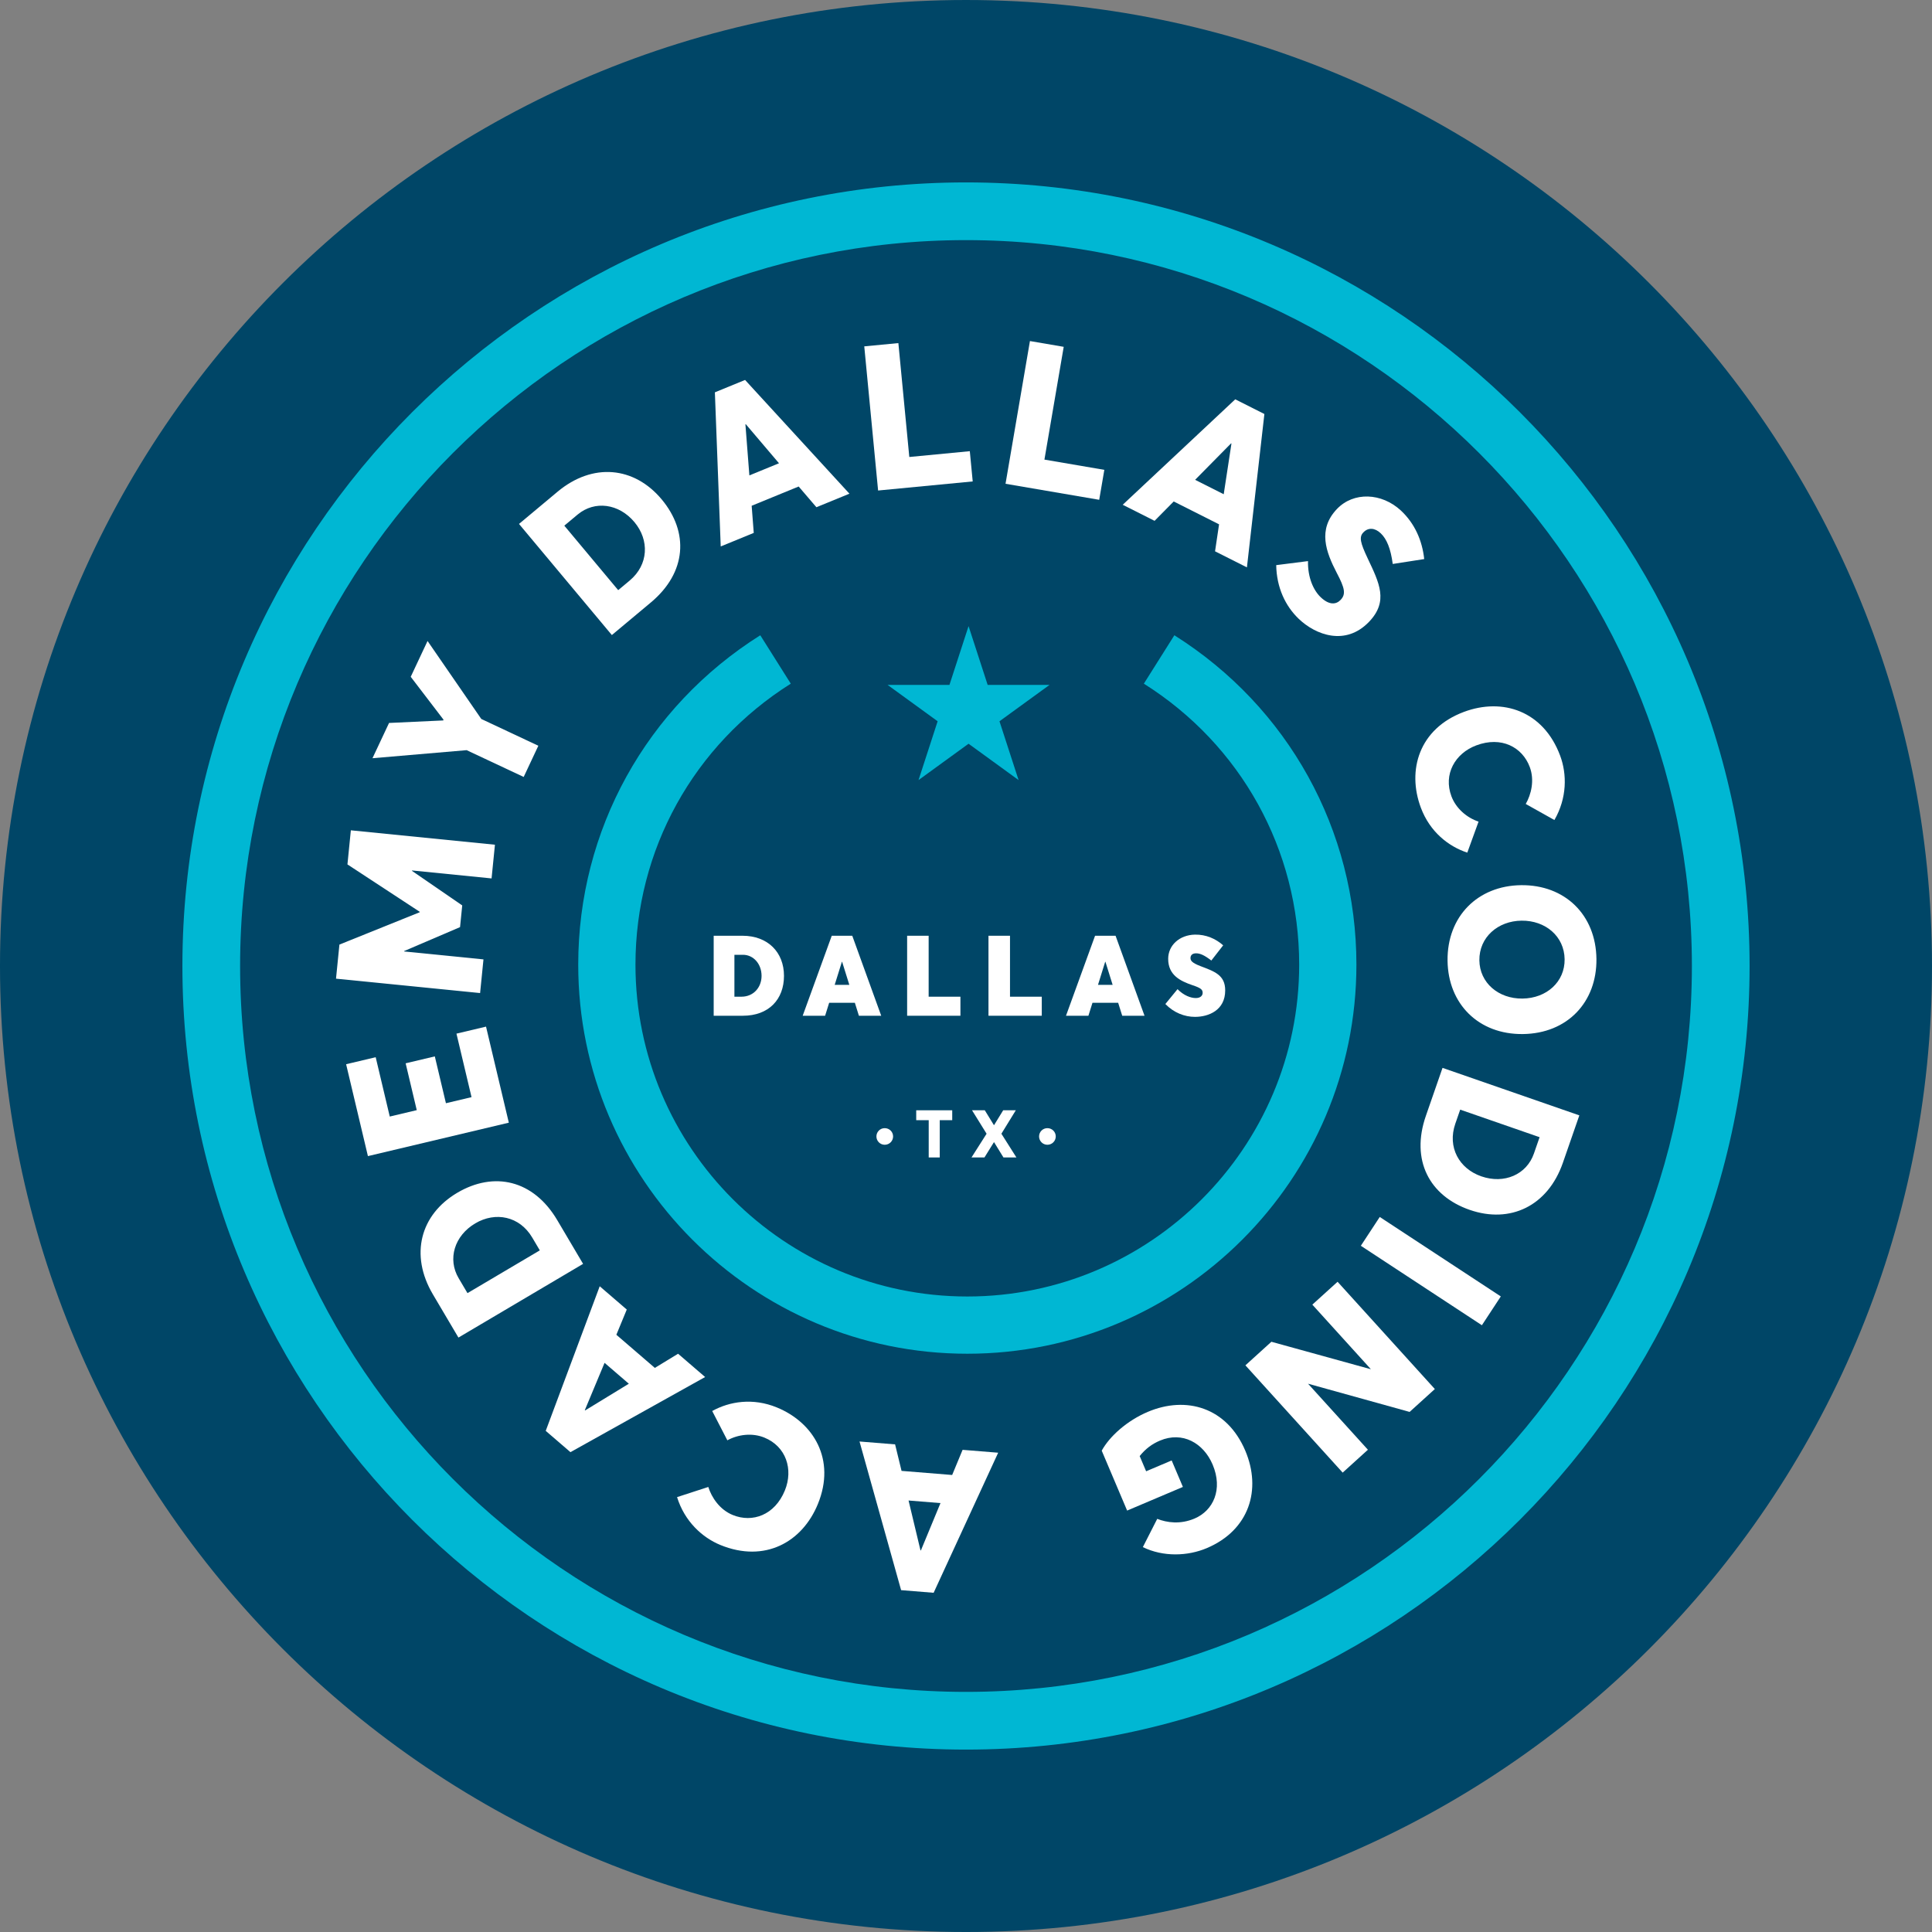 <?xml version="1.0" encoding="UTF-8" standalone="no"?>
<!-- Created with Inkscape (http://www.inkscape.org/) -->

<svg
   xmlns:dc="http://purl.org/dc/elements/1.1/"
   xmlns:cc="http://creativecommons.org/ns#"
   xmlns:rdf="http://www.w3.org/1999/02/22-rdf-syntax-ns#"
   xmlns:svg="http://www.w3.org/2000/svg"
   xmlns="http://www.w3.org/2000/svg"
   xmlns:sodipodi="http://sodipodi.sourceforge.net/DTD/sodipodi-0.dtd"
   xmlns:inkscape="http://www.inkscape.org/namespaces/inkscape"
   id="svg3355"
   version="1.1"
   inkscape:version="0.91 r13725"
   xml:space="preserve"
   width="627.255"
   height="627.255"
   viewBox="0 0 627.255 627.255"
   sodipodi:docname="dallas.svg"><rect x="0" y="0" width="627.255" height="627.255" fill="#808080" stroke="none"/><defs
     id="defs3359"><clipPath
       clipPathUnits="userSpaceOnUse"
       id="clipPath3369"><path
         d="M 0,576 576,576 576,0 0,0 0,576 Z"
         id="path3371"
         inkscape:connector-curvature="0" /></clipPath></defs><sodipodi:namedview
     pagecolor="#ffffff"
     bordercolor="#666666"
     borderopacity="1"
     objecttolerance="10"
     gridtolerance="10"
     guidetolerance="10"
     inkscape:pageopacity="0"
     inkscape:pageshadow="2"
     inkscape:window-width="1280"
     inkscape:window-height="756"
     id="namedview3357"
     showgrid="false"
     inkscape:zoom="0.7625"
     inkscape:cx="362.15196"
     inkscape:cy="366.08652"
     inkscape:window-x="1"
     inkscape:window-y="0"
     inkscape:window-maximized="0"
     inkscape:current-layer="g3363"
     fit-margin-top="0"
     fit-margin-left="0"
     fit-margin-right="0"
     fit-margin-bottom="0" /><g
     id="g3363"
     inkscape:groupmode="layer"
     inkscape:label="ACA_city_specific_decals"
     transform="matrix(1.25,0,0,-1.25,-46.373,673.628)"><g
       id="g3365"><g
         id="g3367"
         clip-path="url(#clipPath3369)"><g
           id="g3373"
           transform="translate(37.098,288)"><path
             d="M 0,0 C 0,138.569 112.333,250.902 250.902,250.902 389.471,250.902 501.804,138.569 501.804,0 501.804,-138.569 389.471,-250.902 250.902,-250.902 112.333,-250.902 0,-138.569 0,0"
             style="fill:#004667;fill-opacity:1;fill-rule:nonzero;stroke:none"
             id="path3375"
             inkscape:connector-curvature="0" /></g><g
           id="g3377"
           transform="translate(288.34,187.294)"><path
             d="m 0,0 c -55.723,0 -101.057,45.34 -101.057,101.063 0,34.918 17.675,66.899 47.286,85.547 l 7.922,-12.573 c -25.262,-15.91 -40.341,-43.196 -40.341,-72.974 0,-47.53 38.667,-86.197 86.19,-86.197 47.53,0 86.197,38.667 86.197,86.197 0,29.778 -15.079,57.064 -40.342,72.974 l 7.923,12.573 C 83.389,167.962 101.063,135.981 101.063,101.063 101.063,45.34 55.724,0 0,0"
             style="fill:#00b7d3;fill-opacity:1;fill-rule:nonzero;stroke:none"
             id="path3379"
             inkscape:connector-curvature="0" /></g><g
           id="g3381"
           transform="translate(200.632,388.1)"><path
             d="m 0,0 c 4.959,4.144 5.154,10.52 1.249,15.194 -4.042,4.838 -10.324,5.664 -14.755,1.962 L -16.962,14.269 -2.968,-2.479 0,0 Z m -28.73,14.721 10,8.356 C -9.583,30.719 1.189,29.641 8.322,21.104 15.421,12.608 14.858,2.129 5.508,-5.683 L -4.614,-14.141 -28.73,14.721 Z"
             style="fill:#ffffff;fill-opacity:1;fill-rule:nonzero;stroke:none"
             id="path3383"
             inkscape:connector-curvature="0" /></g><g
           id="g3385"
           transform="translate(239.43,418.578)"><path
             d="M 0,0 -8.625,10.149 -8.723,10.109 -7.696,-3.153 0,0 Z m 5.108,-6.037 -12.207,-5.002 0.542,-7.049 -8.579,-3.516 -1.518,40.028 7.843,3.215 27.107,-29.542 -8.579,-3.515 -4.609,5.381 z"
             style="fill:#ffffff;fill-opacity:1;fill-rule:nonzero;stroke:none"
             id="path3387"
             inkscape:connector-curvature="0" /></g><g
           id="g3389"
           transform="translate(261.576,448.941)"><path
             d="m 0,0 8.859,0.85 2.84,-29.583 15.715,1.508 0.754,-7.857 L 3.594,-37.441 0,0 Z"
             style="fill:#ffffff;fill-opacity:1;fill-rule:nonzero;stroke:none"
             id="path3391"
             inkscape:connector-curvature="0" /></g><g
           id="g3393"
           transform="translate(304.607,450.321)"><path
             d="m 0,0 8.772,-1.5 -5.009,-29.292 15.56,-2.661 -1.331,-7.78 L -6.34,-37.072 0,0 Z"
             style="fill:#ffffff;fill-opacity:1;fill-rule:nonzero;stroke:none"
             id="path3395"
             inkscape:connector-curvature="0" /></g><g
           id="g3397"
           transform="translate(354.938,410.532)"><path
             d="M 0,0 2.009,13.167 1.914,13.214 -7.428,3.744 0,0 Z m -1.21,-7.814 -11.78,5.937 -4.968,-5.03 -8.278,4.173 29.229,27.388 7.57,-3.815 -4.536,-39.836 -8.279,4.173 1.042,7.01 z"
             style="fill:#ffffff;fill-opacity:1;fill-rule:nonzero;stroke:none"
             id="path3399"
             inkscape:connector-curvature="0" /></g><g
           id="g3401"
           transform="translate(368.574,392.119)"><path
             d="m 0,0 8.257,1.046 c -0.094,-4.235 1.405,-7.573 3.282,-9.367 2.22,-2.123 4.015,-1.933 5.186,-0.709 1.427,1.494 1.092,3.06 -1.02,7.059 -2.78,5.371 -5.011,11.24 0.078,16.562 4.32,4.518 11.595,4.232 16.608,-0.414 3.596,-3.366 5.532,-7.781 6.051,-12.603 l -8.176,-1.27 c -0.54,4.034 -1.569,6.484 -3.101,7.948 -1.531,1.465 -3.257,1.576 -4.502,0.274 -1.209,-1.189 -0.8,-2.753 1.088,-6.757 3.029,-6.414 5.458,-11.155 0.37,-16.477 C 18.007,-21.102 10.222,-18.13 5.857,-13.956 2.373,-10.625 0.092,-5.805 0,0"
             style="fill:#ffffff;fill-opacity:1;fill-rule:nonzero;stroke:none"
             id="path3403"
             inkscape:connector-curvature="0" /></g><g
           id="g3405"
           transform="translate(417.306,353.992)"><path
             d="m 0,0 c 10.071,3.771 20.66,0.268 25.007,-11.342 1.803,-4.812 1.811,-11.032 -1.485,-16.734 l -7.444,4.17 c 1.402,2.448 2.341,6.137 1.04,9.611 -1.931,5.159 -7.368,8.045 -13.867,5.612 -5.558,-2.08 -8.61,-7.523 -6.475,-13.229 1.19,-3.175 4.009,-5.57 7.047,-6.582 l -2.925,-8.053 c -4.904,1.615 -9.719,5.412 -12.06,11.663 C -14.803,-15.159 -11.659,-4.366 0,0"
             style="fill:#ffffff;fill-opacity:1;fill-rule:nonzero;stroke:none"
             id="path3407"
             inkscape:connector-curvature="0" /></g><g
           id="g3409"
           transform="translate(432.528,279.541)"><path
             d="M 0,0 C 6.304,0.073 11.021,4.367 10.953,10.194 10.884,16.18 5.962,20.308 -0.236,20.235 -6.381,20.164 -11.259,15.921 -11.188,9.936 -11.12,4.108 -6.251,-0.073 0,0 m -0.344,29.452 c 11.336,0.132 19.427,-7.667 19.561,-19.161 0.131,-11.23 -7.562,-19.374 -19.11,-19.508 -11.495,-0.135 -19.428,7.825 -19.559,19.056 -0.134,11.494 7.825,19.482 19.108,19.613"
             style="fill:#ffffff;fill-opacity:1;fill-rule:nonzero;stroke:none"
             id="path3411"
             inkscape:connector-curvature="0" /></g><g
           id="g3413"
           transform="translate(415.092,247.04)"><path
             d="m 0,0 c -2.119,-6.105 0.996,-11.673 6.752,-13.671 5.955,-2.067 11.767,0.458 13.66,5.913 L 21.889,-3.504 1.269,3.653 0,0 Z M 32.212,2.166 27.939,-10.146 C 24.03,-21.407 14.238,-26.027 3.729,-22.379 -6.731,-18.748 -11.644,-9.473 -7.647,2.038 L -3.322,14.5 32.212,2.166 Z"
             style="fill:#ffffff;fill-opacity:1;fill-rule:nonzero;stroke:none"
             id="path3415"
             inkscape:connector-curvature="0" /></g><g
           id="g3417"
           transform="translate(426.907,202.177)"><path
             d="m 0,0 -4.913,-7.483 -31.441,20.64 4.913,7.484 L 0,0 Z"
             style="fill:#ffffff;fill-opacity:1;fill-rule:nonzero;stroke:none"
             id="path3419"
             inkscape:connector-curvature="0" /></g><g
           id="g3421"
           transform="translate(385.835,156.416)"><path
             d="m 0,0 -25.265,27.864 6.75,6.121 L 7.24,26.874 7.279,26.909 -7.879,43.628 -1.325,49.57 23.939,21.706 17.386,15.764 -8.996,23.093 6.554,5.942 0,0 Z"
             style="fill:#ffffff;fill-opacity:1;fill-rule:nonzero;stroke:none"
             id="path3423"
             inkscape:connector-curvature="0" /></g><g
           id="g3425"
           transform="translate(360.543,162.103)"><path
             d="m 0,0 c 4.261,-10.047 1.083,-20.601 -9.987,-25.295 -4.975,-2.11 -11.326,-2.329 -16.624,0.258 l 3.735,7.338 c 2.549,-0.99 5.983,-1.49 9.69,0.081 4.877,2.068 7.43,7.582 4.7,14.019 -2.378,5.609 -7.833,8.704 -13.687,6.223 -2.048,-0.869 -3.715,-2.094 -5.26,-4.015 l 1.675,-3.95 6.634,2.813 2.916,-6.877 -14.485,-6.143 -6.598,15.559 c 2.039,3.741 6.589,7.8 11.954,10.075 C -15.339,14.326 -4.777,11.267 0,0"
             style="fill:#ffffff;fill-opacity:1;fill-rule:nonzero;stroke:none"
             id="path3427"
             inkscape:connector-curvature="0" /></g><g
           id="g3429"
           transform="translate(273.082,149.171)"><path
             d="M 0,0 3.098,-12.953 3.204,-12.962 8.291,-0.671 0,0 Z m -1.822,7.694 13.148,-1.064 2.707,6.531 9.241,-0.747 -16.762,-36.379 -8.448,0.683 -10.802,38.609 9.24,-0.748 1.676,-6.885 z"
             style="fill:#ffffff;fill-opacity:1;fill-rule:nonzero;stroke:none"
             id="path3431"
             inkscape:connector-curvature="0" /></g><g
           id="g3433"
           transform="translate(249.537,148.279)"><path
             d="m 0,0 c -4.064,-9.957 -13.822,-15.358 -25.299,-10.674 -4.758,1.943 -9.332,6.155 -11.285,12.445 l 8.115,2.639 c 0.847,-2.692 2.92,-5.884 6.353,-7.285 5.101,-2.082 10.91,-0.047 13.533,6.378 2.241,5.494 0.315,11.43 -5.325,13.731 -3.139,1.282 -6.811,0.835 -9.616,-0.709 l -3.931,7.612 c 4.513,2.507 10.57,3.467 16.75,0.945 C -1.092,21.158 4.704,11.526 0,0"
             style="fill:#ffffff;fill-opacity:1;fill-rule:nonzero;stroke:none"
             id="path3435"
             inkscape:connector-curvature="0" /></g><g
           id="g3437"
           transform="translate(194.125,184.928)"><path
             d="M 0,0 -5.13,-12.29 -5.05,-12.359 6.302,-5.427 0,0 Z m 3.062,7.291 9.996,-8.607 6.036,3.68 7.025,-6.049 -34.98,-19.514 -6.423,5.531 14.025,37.558 7.025,-6.049 -2.704,-6.55 z"
             style="fill:#ffffff;fill-opacity:1;fill-rule:nonzero;stroke:none"
             id="path3439"
             inkscape:connector-curvature="0" /></g><g
           id="g3441"
           transform="translate(175.337,217.471)"><path
             d="m 0,0 c -3.289,5.563 -9.55,6.785 -14.794,3.686 -5.427,-3.209 -7.257,-9.276 -4.318,-14.247 L -16.82,-14.437 1.968,-3.33 0,0 Z m -19.167,-25.979 -6.632,11.219 c -6.066,10.261 -3.263,20.719 6.314,26.38 9.531,5.635 19.783,3.387 25.984,-7.102 l 6.712,-11.356 -32.378,-19.141 z"
             style="fill:#ffffff;fill-opacity:1;fill-rule:nonzero;stroke:none"
             id="path3443"
             inkscape:connector-curvature="0" /></g><g
           id="g3445"
           transform="translate(132.659,238.622)"><path
             d="m 0,0 -5.663,23.866 7.681,1.822 3.656,-15.412 7.011,1.663 -2.887,12.165 7.577,1.798 2.887,-12.165 6.649,1.578 -3.914,16.495 7.681,1.822 L 36.597,8.684 0,0 Z"
             style="fill:#ffffff;fill-opacity:1;fill-rule:nonzero;stroke:none"
             id="path3447"
             inkscape:connector-curvature="0" /></g><g
           id="g3449"
           transform="translate(128.226,323.242)"><path
             d="m 0,0 37.425,-3.743 -0.875,-8.75 -20.663,2.067 -0.011,-0.106 13.052,-8.971 -0.565,-5.64 -14.516,-6.215 -0.011,-0.105 20.61,-2.061 -0.875,-8.75 -37.425,3.742 0.886,8.856 20.858,8.402 0.011,0.105 L -0.885,-8.856 0,0 Z"
             style="fill:#ffffff;fill-opacity:1;fill-rule:nonzero;stroke:none"
             id="path3451"
             inkscape:connector-curvature="0" /></g><g
           id="g3453"
           transform="translate(148.147,372.418)"><path
             d="m 0,0 13.958,-20.253 14.817,-6.959 -3.806,-8.104 -14.817,6.959 -24.455,-2.093 4.303,9.159 14.062,0.653 0.089,0.192 L -4.37,-9.303 0,0 Z"
             style="fill:#ffffff;fill-opacity:1;fill-rule:nonzero;stroke:none"
             id="path3455"
             inkscape:connector-curvature="0" /></g><g
           id="g3457"
           transform="translate(229.663,280.026)"><path
             d="m 0,0 c 3.161,0 5.238,2.429 5.238,5.413 0,3.102 -2.107,5.472 -4.828,5.472 l -2.224,0 L -1.814,0 0,0 Z m -7.198,15.831 7.491,0 c 6.555,0 10.768,-4.272 10.768,-10.418 0,-6.116 -3.95,-10.359 -10.68,-10.359 l -7.579,0 0,20.777 z"
             style="fill:#ffffff;fill-opacity:1;fill-rule:nonzero;stroke:none"
             id="path3459"
             inkscape:connector-curvature="0" /></g><g
           id="g3461"
           transform="translate(257.698,283.099)"><path
             d="m 0,0 -1.873,5.999 -0.058,0 L -3.804,0 0,0 Z m 1.434,-4.652 -6.672,0 -1.054,-3.367 -5.823,0 7.55,20.777 5.326,0 7.52,-20.777 -5.794,0 -1.053,3.367 z"
             style="fill:#ffffff;fill-opacity:1;fill-rule:nonzero;stroke:none"
             id="path3463"
             inkscape:connector-curvature="0" /></g><g
           id="g3465"
           transform="translate(272.71,295.857)"><path
             d="m 0,0 5.589,0 0,-15.831 8.252,0 0,-4.946 L 0,-20.777 0,0 Z"
             style="fill:#ffffff;fill-opacity:1;fill-rule:nonzero;stroke:none"
             id="path3467"
             inkscape:connector-curvature="0" /></g><g
           id="g3469"
           transform="translate(293.839,295.857)"><path
             d="m 0,0 5.589,0 0,-15.831 8.252,0 0,-4.946 L 0,-20.777 0,0 Z"
             style="fill:#ffffff;fill-opacity:1;fill-rule:nonzero;stroke:none"
             id="path3471"
             inkscape:connector-curvature="0" /></g><g
           id="g3473"
           transform="translate(326.087,283.099)"><path
             d="m 0,0 -1.873,5.999 -0.059,0 L -3.805,0 0,0 Z m 1.434,-4.652 -6.672,0 -1.054,-3.367 -5.823,0 7.55,20.777 5.326,0 7.52,-20.777 -5.794,0 -1.053,3.367 z"
             style="fill:#ffffff;fill-opacity:1;fill-rule:nonzero;stroke:none"
             id="path3475"
             inkscape:connector-curvature="0" /></g><g
           id="g3477"
           transform="translate(339.782,278.124)"><path
             d="M 0,0 3.16,3.862 C 4.799,2.194 6.613,1.551 7.901,1.551 c 1.287,0 1.785,0.702 1.785,1.345 0,0.82 -0.41,1.259 -2.634,1.991 -3.16,1.083 -6.321,2.604 -6.321,6.847 0,3.541 2.957,6.204 6.936,6.291 2.867,0.059 5.413,-1.053 7.345,-2.779 l -3.073,-3.951 c -1.814,1.405 -2.926,1.873 -3.951,1.873 -0.994,0 -1.463,-0.498 -1.463,-1.229 0,-0.702 0.44,-1.258 2.546,-2.078 3.688,-1.404 6.468,-2.311 6.468,-6.32 0,-5.209 -4.36,-6.877 -7.843,-6.877 C 5.004,-3.336 2.224,-2.282 0,0"
             style="fill:#ffffff;fill-opacity:1;fill-rule:nonzero;stroke:none"
             id="path3479"
             inkscape:connector-curvature="0" /></g><g
           id="g3481"
           transform="translate(264.732,243.727)"><path
             d="M 0,0 C 0,1.207 0.966,2.156 2.157,2.156 3.365,2.156 4.332,1.207 4.332,0 4.332,-1.191 3.365,-2.158 2.157,-2.158 0.966,-2.158 0,-1.191 0,0"
             style="fill:#ffffff;fill-opacity:1;fill-rule:nonzero;stroke:none"
             id="path3483"
             inkscape:connector-curvature="0" /></g><g
           id="g3485"
           transform="translate(278.315,247.955)"><path
             d="m 0,0 -3.245,0 0,2.571 9.354,0 0,-2.571 -3.244,0 0,-9.682 L 0,-9.682 0,0 Z"
             style="fill:#ffffff;fill-opacity:1;fill-rule:nonzero;stroke:none"
             id="path3487"
             inkscape:connector-curvature="0" /></g><g
           id="g3489"
           transform="translate(295.297,242.226)"><path
             d="m 0,0 -0.052,0 -2.45,-3.952 -3.366,0 3.918,6.161 -3.779,6.092 3.313,0 2.364,-3.848 0.052,0 2.364,3.848 3.28,0 -3.746,-6.092 3.901,-6.161 -3.365,0 L 0,0 Z"
             style="fill:#ffffff;fill-opacity:1;fill-rule:nonzero;stroke:none"
             id="path3491"
             inkscape:connector-curvature="0" /></g><g
           id="g3493"
           transform="translate(306.981,243.727)"><path
             d="M 0,0 C 0,1.207 0.967,2.156 2.158,2.156 3.365,2.156 4.332,1.207 4.332,0 4.332,-1.191 3.365,-2.158 2.158,-2.158 0.967,-2.158 0,-1.191 0,0"
             style="fill:#ffffff;fill-opacity:1;fill-rule:nonzero;stroke:none"
             id="path3495"
             inkscape:connector-curvature="0" /></g><g
           id="g3497"
           transform="translate(288,476.537)"><path
             d="m 0,0 c -103.962,0 -188.539,-84.577 -188.539,-188.535 0,-103.962 84.577,-188.539 188.539,-188.539 103.962,0 188.539,84.577 188.539,188.539 C 188.539,-84.577 103.962,0 0,0 m 0,-392.061 c -112.225,0 -203.526,91.302 -203.526,203.526 0,112.221 91.301,203.523 203.526,203.523 112.225,0 203.526,-91.302 203.526,-203.523 0,-112.224 -91.301,-203.526 -203.526,-203.526"
             style="fill:#00b7d3;fill-opacity:1;fill-rule:nonzero;stroke:none"
             id="path3499"
             inkscape:connector-curvature="0" /></g><g
           id="g3501"
           transform="translate(288.665,376.282)"><path
             d="m 0,0 4.963,-15.275 16.062,0 -12.994,-9.441 4.963,-15.276 -12.994,9.441 -12.994,-9.441 4.963,15.276 -12.994,9.441 16.062,0 L 0,0 Z"
             style="fill:#00b7d3;fill-opacity:1;fill-rule:nonzero;stroke:none"
             id="path3503"
             inkscape:connector-curvature="0" /></g></g></g></g></svg>